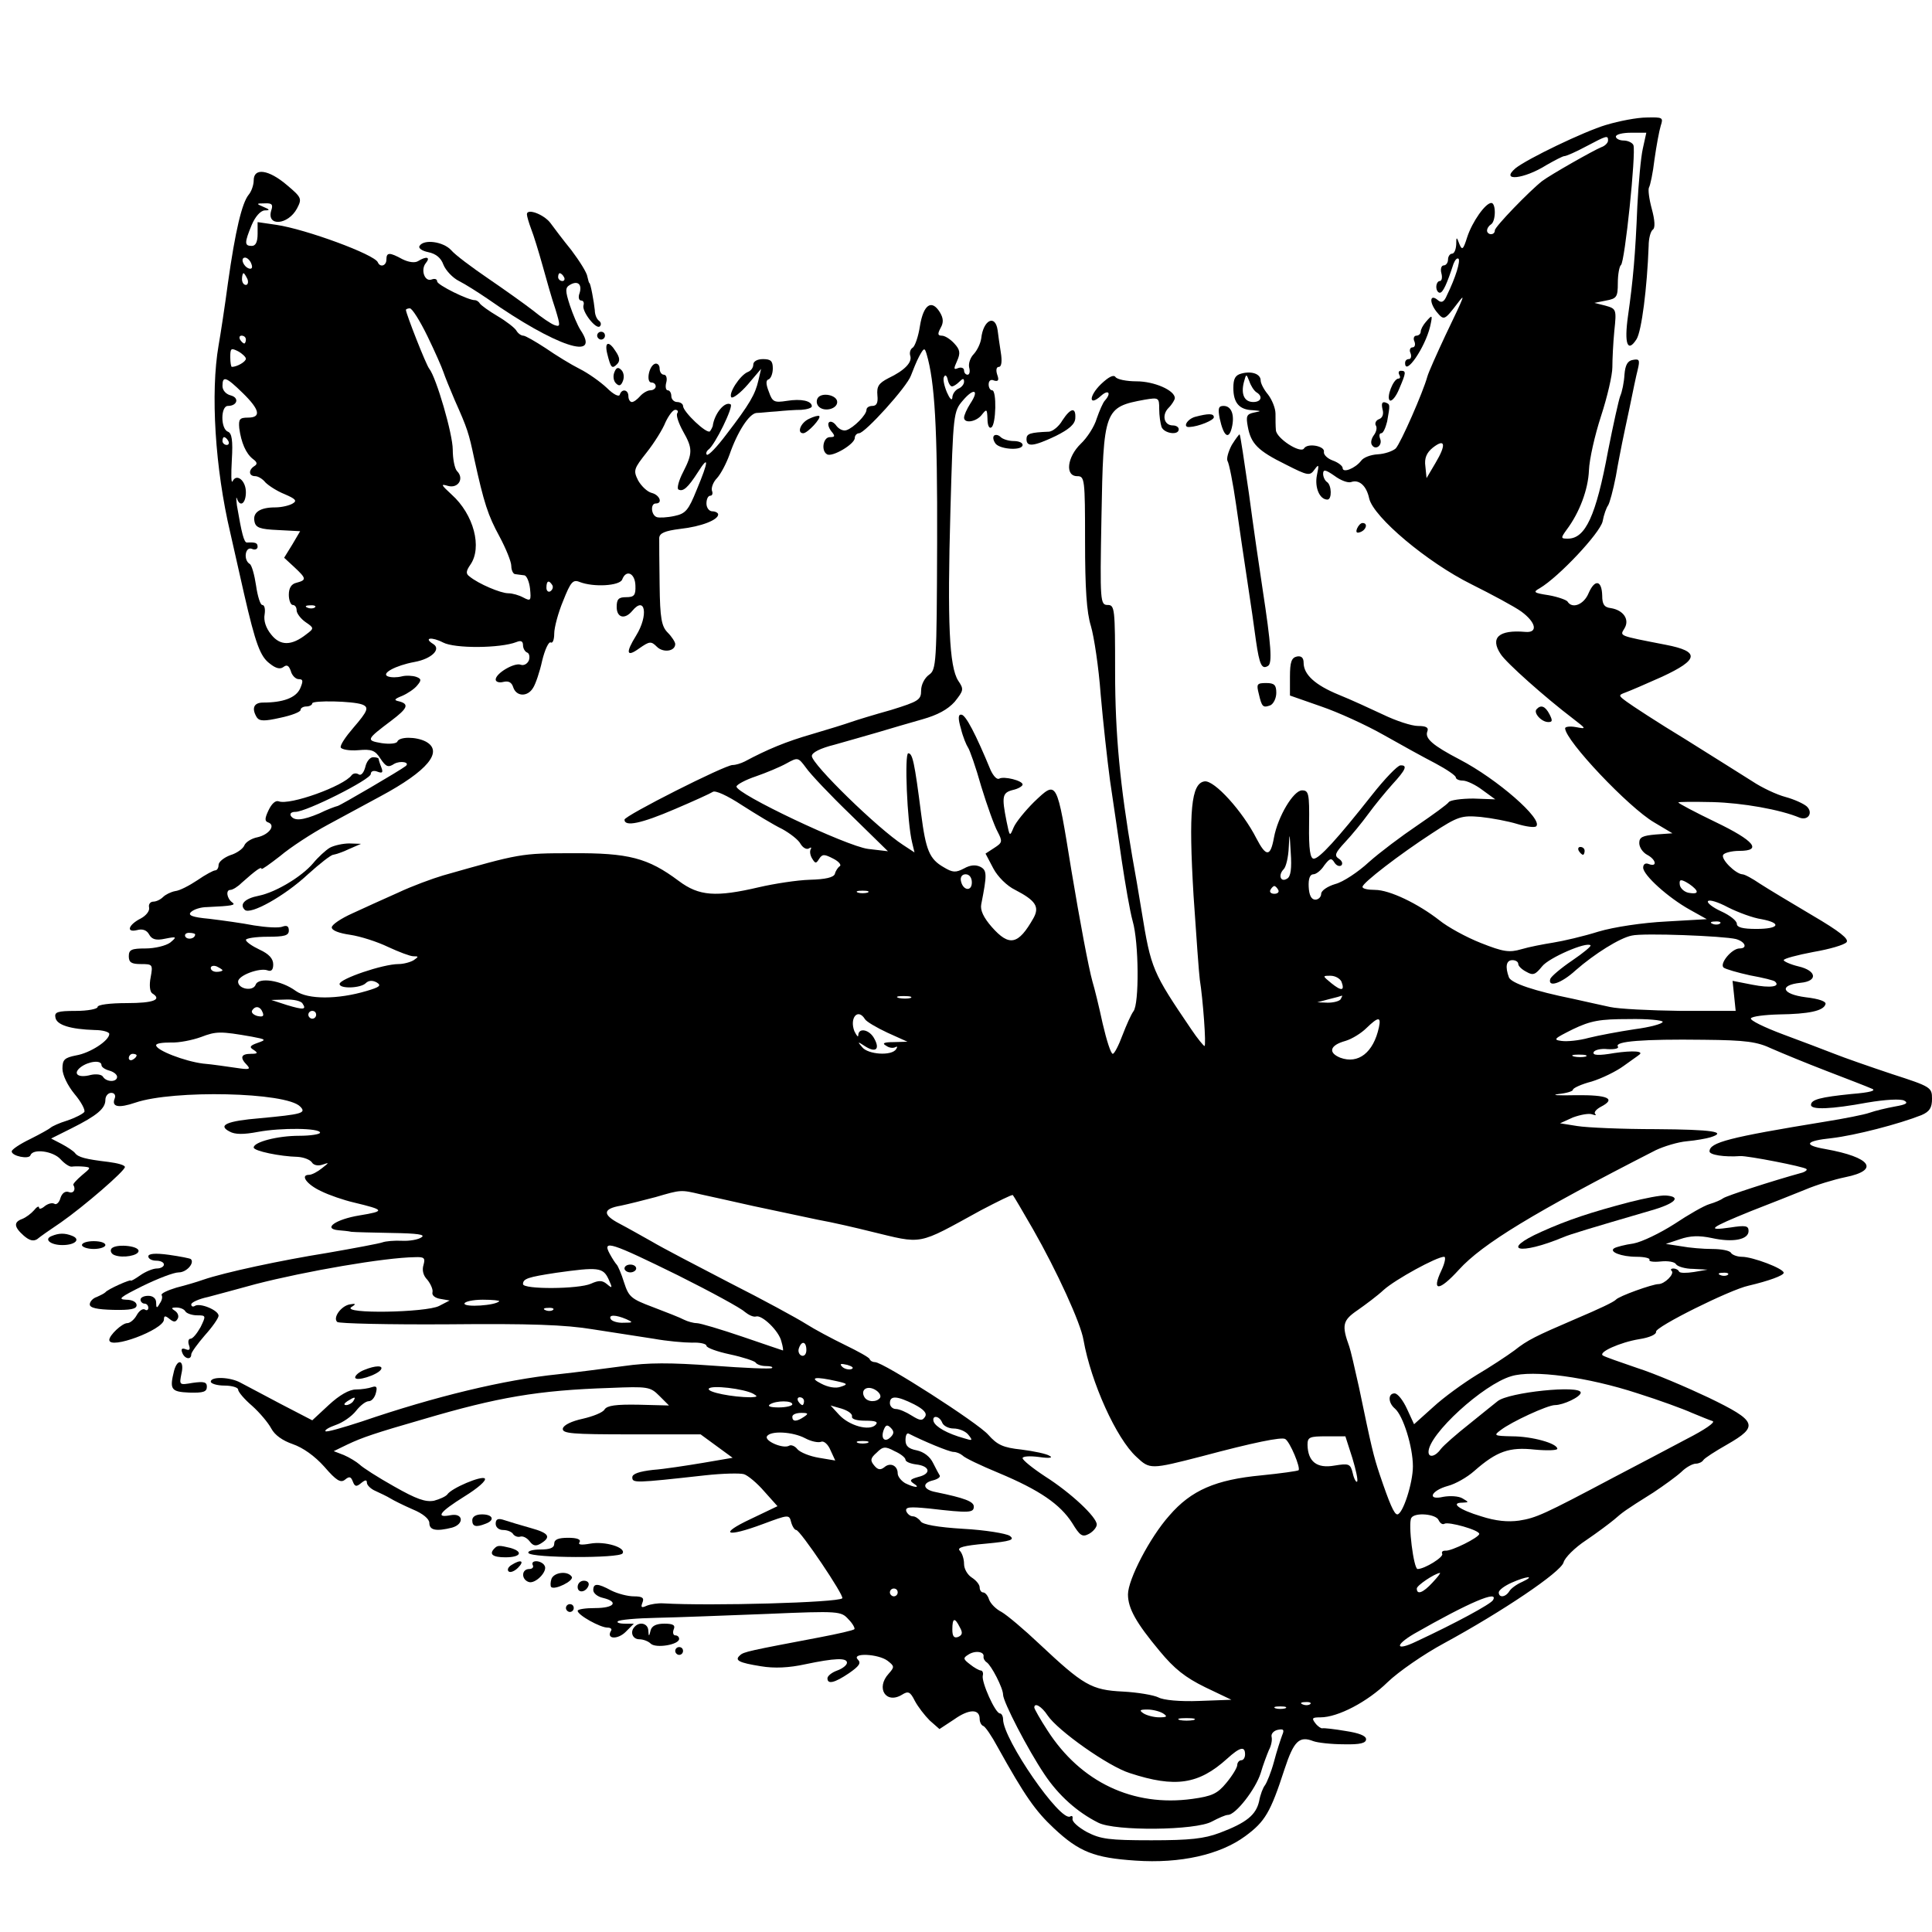 <?xml version="1.0" standalone="no"?>
<!DOCTYPE svg PUBLIC "-//W3C//DTD SVG 20010904//EN"
 "http://www.w3.org/TR/2001/REC-SVG-20010904/DTD/svg10.dtd">
<svg version="1.0" xmlns="http://www.w3.org/2000/svg"
 width="495pt" height="495pt" viewBox="0 0 495 495"
 preserveAspectRatio="xMidYMid meet">
<g transform="translate(0,495) scale(0.1,-0.1)"
fill="#000000" stroke="none">
<path d="M4115 4630 c-57 -17 -202 -87 -232 -111 -41 -35 22 -28 79 8 21 12
42 23 46 23 5 0 30 11 56 25 53 28 56 29 56 15 0 -6 -8 -14 -17 -17 -20 -8
-131 -71 -152 -87 -33 -26 -121 -117 -121 -126 0 -6 -4 -10 -10 -10 -5 0 -10
4 -10 9 0 6 5 13 10 16 13 8 13 55 1 55 -15 0 -49 -48 -62 -88 -10 -32 -13
-34 -20 -17 -7 19 -8 19 -8 -2 -1 -13 -5 -23 -11 -23 -5 0 -10 -7 -10 -15 0
-8 -5 -15 -11 -15 -6 0 -9 -9 -6 -20 3 -11 1 -20 -4 -20 -5 0 -9 -7 -9 -15 0
-8 4 -15 9 -15 8 0 18 22 35 74 4 10 9 16 13 13 5 -6 -7 -47 -30 -94 -7 -17
-14 -20 -23 -12 -20 17 -23 -4 -4 -29 20 -24 20 -24 56 23 19 25 17 19 -33
-85 -22 -47 -43 -94 -46 -105 -11 -40 -68 -170 -81 -184 -8 -7 -28 -14 -46
-15 -18 -1 -37 -8 -43 -17 -15 -19 -47 -32 -47 -18 0 5 -11 14 -25 19 -14 5
-24 15 -23 22 4 15 -42 24 -51 9 -9 -14 -71 26 -72 47 -1 10 -1 28 -1 42 0 14
-9 36 -19 49 -11 13 -19 29 -19 36 0 17 -23 25 -49 18 -16 -4 -21 -13 -21 -37
0 -38 15 -56 50 -57 22 -2 23 -2 3 -6 -19 -4 -21 -9 -16 -36 8 -44 26 -62 97
-97 57 -29 62 -30 74 -13 11 15 12 13 6 -15 -6 -31 7 -62 27 -62 12 0 11 37
-1 45 -5 3 -10 13 -10 21 0 12 6 11 29 -5 16 -12 35 -19 43 -16 20 7 39 -9 46
-42 11 -48 149 -164 262 -220 52 -26 110 -57 128 -70 38 -28 43 -55 10 -52
-68 6 -91 -15 -63 -57 14 -22 114 -111 185 -165 35 -27 35 -27 8 -22 -16 3
-28 1 -28 -3 1 -32 163 -203 228 -241 l47 -28 -42 -3 c-35 -3 -43 -7 -43 -22
0 -11 9 -24 20 -30 23 -12 27 -32 5 -24 -9 4 -15 0 -15 -9 0 -19 64 -77 120
-108 l43 -24 -104 -6 c-60 -3 -134 -14 -174 -26 -38 -12 -90 -24 -115 -28 -25
-4 -62 -11 -82 -17 -31 -9 -46 -7 -104 16 -38 15 -85 41 -106 58 -55 43 -128
78 -165 78 -18 0 -33 3 -32 8 0 10 95 83 178 137 67 44 76 46 124 42 29 -3 71
-11 94 -18 23 -7 45 -10 49 -6 18 18 -100 121 -196 171 -69 36 -90 54 -83 72
4 10 -3 14 -24 14 -16 0 -56 13 -89 29 -32 15 -84 39 -114 51 -61 25 -90 52
-90 82 0 13 -6 18 -17 16 -14 -3 -18 -14 -18 -52 l0 -48 80 -28 c44 -15 116
-48 160 -73 44 -25 104 -58 133 -73 28 -15 52 -31 52 -36 0 -4 8 -8 18 -8 10
0 33 -11 50 -24 l33 -24 -56 2 c-31 0 -59 -4 -63 -9 -4 -6 -40 -32 -81 -60
-40 -27 -96 -69 -124 -94 -27 -25 -66 -51 -86 -56 -20 -6 -36 -17 -36 -25 0
-8 -7 -15 -15 -15 -10 0 -16 11 -17 33 -1 20 3 32 12 32 7 0 20 10 28 23 14
18 18 20 26 7 5 -8 13 -11 18 -7 4 5 1 12 -7 17 -12 8 -9 15 16 42 17 18 44
51 60 73 16 22 44 56 61 75 35 38 40 50 21 49 -7 0 -40 -34 -73 -76 -90 -114
-135 -163 -149 -163 -9 0 -13 23 -12 88 1 79 -1 87 -18 87 -22 0 -62 -67 -72
-121 -9 -50 -20 -50 -45 -2 -35 69 -108 150 -133 146 -34 -5 -41 -75 -28 -293
7 -104 14 -201 16 -215 8 -49 17 -170 12 -170 -2 0 -18 19 -34 43 -99 146
-103 154 -127 302 -7 44 -18 107 -24 140 -31 181 -44 313 -44 473 0 163 -1
172 -19 172 -19 0 -20 8 -16 223 5 278 7 284 111 303 36 6 37 5 37 -24 0 -17
3 -37 6 -46 7 -17 44 -22 44 -6 0 6 -7 10 -15 10 -23 0 -29 27 -11 45 9 9 16
21 16 25 0 20 -53 43 -98 43 -26 0 -50 5 -54 11 -5 7 -18 0 -37 -18 -32 -31
-32 -59 0 -30 19 17 27 7 10 -12 -5 -5 -14 -26 -21 -46 -6 -21 -25 -50 -41
-65 -35 -34 -41 -83 -9 -83 19 0 20 -7 20 -167 0 -120 4 -182 15 -217 8 -27
20 -106 25 -175 6 -69 17 -169 24 -221 8 -52 21 -144 30 -205 9 -60 21 -130
28 -155 16 -55 17 -212 2 -231 -6 -8 -18 -35 -28 -61 -10 -27 -21 -48 -25 -48
-5 0 -16 35 -26 78 -9 42 -21 91 -26 107 -10 36 -32 153 -54 285 -38 234 -36
232 -96 175 -22 -22 -46 -51 -52 -65 -10 -24 -10 -24 -18 15 -13 65 -11 74 16
81 14 3 25 10 25 14 0 10 -48 22 -60 15 -6 -3 -15 7 -22 22 -38 92 -64 142
-75 142 -8 1 -9 -9 -1 -36 5 -21 14 -42 18 -48 4 -5 20 -50 34 -100 15 -49 34
-102 42 -116 13 -25 12 -28 -8 -41 l-23 -15 20 -38 c11 -21 35 -45 56 -55 52
-27 63 -43 47 -72 -39 -69 -62 -74 -107 -23 -21 24 -30 43 -27 58 15 76 15 87
-2 96 -12 6 -26 5 -42 -4 -21 -11 -29 -11 -52 3 -37 21 -46 44 -58 137 -17
133 -22 155 -33 155 -10 0 -3 -177 10 -229 l6 -25 -29 19 c-65 42 -234 207
-234 228 0 9 22 20 58 29 31 9 82 23 112 32 30 9 81 24 113 33 39 11 65 25 83
45 23 29 24 32 9 54 -23 36 -28 149 -20 434 7 252 8 256 32 284 28 33 43 28
19 -8 -9 -14 -16 -30 -16 -36 0 -16 32 -11 46 8 12 15 13 14 14 -11 0 -16 4
-26 10 -22 12 7 14 95 2 95 -5 0 -9 7 -9 15 0 10 6 14 14 10 11 -3 13 1 8 15
-4 12 -2 20 4 20 7 0 9 14 5 38 -3 20 -7 46 -8 56 -6 42 -37 26 -42 -21 -2
-13 -10 -30 -19 -40 -9 -9 -14 -24 -12 -34 3 -11 1 -19 -4 -19 -5 0 -9 5 -9
11 0 6 -7 9 -15 6 -12 -5 -12 -2 -3 18 9 20 8 29 -7 45 -10 11 -24 20 -32 20
-11 0 -11 5 -3 20 8 14 7 25 -2 40 -21 34 -42 20 -51 -35 -4 -27 -13 -53 -19
-56 -6 -4 -8 -13 -6 -20 6 -17 -14 -38 -56 -58 -25 -13 -30 -21 -28 -44 2 -19
-2 -27 -13 -27 -8 0 -15 -4 -15 -10 0 -13 -33 -46 -51 -52 -8 -3 -19 2 -26 11
-6 9 -15 13 -19 9 -4 -4 -1 -14 6 -23 10 -12 10 -15 -4 -15 -17 0 -23 -35 -7
-44 13 -8 71 26 71 42 0 6 5 12 11 12 15 0 123 119 133 148 5 13 14 36 21 49
12 22 14 23 19 6 21 -71 28 -188 27 -483 -1 -311 -2 -326 -21 -339 -11 -8 -20
-25 -20 -40 0 -24 -6 -28 -77 -50 -43 -12 -89 -26 -103 -31 -14 -5 -59 -19
-100 -31 -66 -19 -114 -39 -172 -70 -10 -5 -23 -9 -31 -9 -20 0 -277 -130
-277 -140 0 -19 43 -10 129 27 47 20 91 40 97 44 6 5 37 -9 75 -34 36 -23 82
-51 103 -61 20 -11 42 -28 47 -38 6 -10 15 -15 21 -12 6 4 8 3 5 -2 -3 -6 -1
-16 4 -24 8 -13 10 -13 18 0 8 12 13 12 36 0 14 -7 21 -16 17 -19 -5 -3 -11
-12 -13 -20 -3 -9 -24 -14 -64 -15 -33 -1 -91 -10 -130 -19 -111 -26 -154 -23
-206 16 -79 59 -128 72 -274 71 -131 0 -133 -1 -330 -57 -27 -8 -79 -27 -115
-44 -36 -16 -89 -40 -117 -53 -29 -13 -53 -29 -53 -36 0 -8 19 -15 47 -19 27
-4 70 -18 97 -31 28 -13 57 -24 65 -24 14 0 14 -1 1 -10 -8 -5 -26 -10 -39
-10 -40 0 -151 -38 -151 -51 0 -13 54 -11 67 2 7 7 17 8 28 2 13 -8 8 -12 -26
-22 -74 -22 -150 -22 -181 0 -38 28 -96 36 -103 16 -7 -18 -45 -11 -45 8 0 16
55 36 75 29 10 -4 15 1 15 15 0 15 -11 27 -35 38 -19 9 -35 20 -35 25 0 4 25
8 55 8 44 0 55 3 55 16 0 11 -5 14 -16 10 -9 -4 -42 -2 -73 3 -31 6 -82 13
-115 17 -44 4 -55 9 -47 17 7 7 25 13 42 13 65 3 74 5 64 12 -14 10 -17 32 -5
32 6 0 19 8 29 18 36 32 51 43 51 36 0 -3 21 12 48 33 26 22 81 58 122 80 41
22 102 55 135 73 121 65 162 115 116 140 -25 13 -68 13 -73 0 -2 -5 -19 -7
-40 -4 -41 7 -40 9 25 58 41 31 46 42 20 49 -15 3 -13 6 7 14 14 6 32 18 39
27 11 13 11 17 -3 22 -9 3 -26 4 -37 1 -12 -3 -27 -3 -35 0 -19 7 19 28 68 37
44 8 69 33 48 46 -26 16 -4 19 25 4 30 -16 147 -15 188 1 12 5 17 2 17 -8 0
-8 5 -17 11 -19 5 -2 7 -11 4 -20 -4 -9 -13 -14 -21 -11 -16 6 -64 -22 -64
-38 0 -6 9 -9 20 -6 13 3 21 -1 25 -14 8 -24 37 -25 51 -1 6 9 17 41 23 69 7
29 17 50 22 47 5 -3 9 7 9 23 0 15 10 53 23 84 19 48 25 55 42 48 36 -14 102
-10 109 6 10 27 33 17 34 -15 1 -25 -3 -30 -24 -30 -19 0 -24 -5 -24 -25 0
-28 21 -33 40 -10 33 40 42 -11 10 -63 -28 -45 -25 -57 8 -33 26 18 30 19 45
4 16 -16 47 -12 47 7 0 5 -9 19 -19 29 -16 16 -20 36 -21 123 -1 57 -1 110 -1
120 1 12 14 18 54 23 54 6 97 23 97 37 0 4 -7 8 -15 8 -8 0 -15 9 -15 20 0 11
4 20 10 20 5 0 7 6 4 13 -2 7 3 22 13 32 10 11 24 38 32 60 20 58 50 105 69
107 9 0 33 3 52 4 19 2 47 4 63 4 15 1 27 5 27 9 0 14 -27 20 -64 14 -32 -5
-37 -3 -46 23 -8 20 -8 30 -1 32 6 2 11 15 11 28 0 19 -5 24 -25 24 -15 0 -25
-6 -25 -14 0 -8 -6 -16 -14 -19 -20 -8 -51 -56 -42 -65 4 -3 23 11 42 33 l34
40 -7 -30 c-8 -35 -22 -60 -82 -138 -24 -32 -46 -55 -50 -52 -3 3 -1 9 4 13
17 12 65 111 57 116 -15 9 -42 -24 -46 -56 -1 -3 -4 -9 -7 -13 -8 -8 -69 50
-69 65 0 5 -7 10 -15 10 -8 0 -15 7 -15 15 0 8 -4 15 -9 15 -5 0 -7 9 -4 20 3
11 0 20 -6 20 -6 0 -11 7 -11 16 0 9 -6 14 -12 12 -16 -6 -23 -48 -9 -48 6 0
11 -4 11 -10 0 -5 -6 -10 -14 -10 -7 0 -19 -7 -26 -15 -7 -8 -16 -15 -21 -15
-5 0 -9 7 -9 15 0 17 -17 20 -22 4 -2 -7 -17 1 -33 17 -17 16 -48 38 -70 49
-22 11 -61 35 -87 53 -26 17 -52 32 -57 32 -6 0 -14 6 -18 13 -4 7 -26 24 -48
37 -22 13 -43 28 -46 33 -3 5 -9 8 -12 8 -16 -1 -97 39 -97 48 0 6 -6 8 -14 5
-18 -7 -29 25 -15 42 13 16 1 18 -20 5 -8 -5 -24 -3 -40 5 -33 18 -41 18 -41
-1 0 -16 -16 -21 -22 -7 -8 20 -185 85 -260 96 l-48 7 0 -30 c0 -21 -5 -31
-15 -31 -19 0 -19 8 0 54 9 21 22 36 33 37 14 0 14 2 -3 9 -19 8 -19 9 3 9 19
1 22 -3 17 -18 -13 -42 43 -38 66 5 13 25 12 28 -26 60 -47 40 -85 45 -85 12
0 -12 -6 -29 -13 -37 -17 -21 -34 -91 -53 -226 -8 -60 -19 -132 -24 -160 -21
-121 -9 -315 30 -480 11 -49 27 -119 35 -155 30 -131 42 -162 66 -180 16 -13
27 -15 35 -9 9 7 14 4 19 -10 3 -12 13 -21 20 -21 12 0 12 -5 4 -24 -11 -24
-44 -36 -95 -36 -24 0 -30 -15 -16 -38 7 -10 20 -10 60 -1 29 6 52 15 52 20 0
5 7 9 15 9 8 0 15 4 15 8 0 8 104 6 128 -3 18 -7 15 -16 -23 -60 -19 -22 -34
-44 -32 -50 2 -5 22 -9 45 -7 34 3 43 0 57 -22 14 -21 20 -23 35 -13 16 9 42
4 29 -6 -14 -11 -166 -100 -174 -102 -5 -1 -27 -9 -47 -19 -43 -18 -64 -20
-73 -6 -3 6 2 10 12 10 28 0 193 83 193 97 0 7 7 10 17 6 13 -5 15 -2 10 11
-4 10 -7 20 -7 22 0 2 -6 4 -14 4 -8 0 -17 -11 -20 -25 -4 -15 -11 -23 -17
-19 -6 4 -14 3 -18 -2 -20 -28 -159 -78 -187 -67 -8 3 -18 -6 -26 -23 -10 -21
-10 -28 -1 -31 20 -7 3 -31 -27 -38 -16 -3 -31 -13 -34 -21 -3 -8 -19 -20 -36
-25 -16 -6 -30 -17 -30 -25 0 -8 -4 -14 -9 -14 -4 0 -25 -11 -45 -25 -21 -14
-46 -27 -57 -28 -11 -2 -25 -9 -31 -15 -7 -7 -18 -12 -25 -12 -8 0 -13 -7 -11
-15 2 -9 -8 -21 -21 -28 -32 -16 -39 -37 -10 -30 14 4 25 0 31 -11 7 -13 18
-16 41 -11 30 6 31 5 13 -10 -11 -8 -39 -15 -63 -15 -36 0 -43 -3 -43 -20 0
-16 7 -20 31 -20 30 0 31 -1 25 -34 -4 -20 -2 -37 4 -41 26 -16 4 -25 -65 -25
-43 0 -75 -4 -75 -10 0 -5 -25 -10 -56 -10 -47 0 -55 -3 -52 -17 3 -19 38 -30
101 -32 20 0 37 -5 37 -10 0 -17 -49 -49 -85 -55 -30 -6 -35 -11 -35 -34 0
-16 13 -43 31 -65 17 -20 28 -41 25 -46 -4 -5 -23 -15 -44 -22 -20 -6 -39 -15
-42 -18 -3 -3 -26 -16 -52 -29 -27 -13 -48 -27 -48 -32 0 -12 44 -21 48 -10 6
18 58 11 77 -10 10 -11 23 -20 29 -19 6 1 20 1 31 0 19 -2 18 -3 -5 -22 -14
-12 -24 -23 -22 -25 7 -12 0 -23 -12 -18 -9 3 -17 -3 -21 -15 -3 -12 -11 -19
-16 -15 -6 3 -16 0 -24 -6 -8 -7 -15 -9 -15 -4 0 5 -6 2 -13 -7 -7 -8 -20 -18
-30 -22 -22 -8 -22 -20 4 -43 14 -12 24 -15 34 -9 7 6 34 25 61 43 60 42 164
132 164 142 0 5 -19 10 -42 13 -59 7 -78 12 -86 23 -4 5 -19 15 -34 23 l-27
14 52 26 c66 33 87 51 87 73 0 10 7 18 15 18 8 0 12 -6 9 -14 -9 -22 9 -26 53
-11 97 33 386 27 422 -10 17 -17 4 -20 -103 -30 -85 -7 -109 -18 -78 -34 14
-8 36 -8 73 -1 59 11 159 10 159 -2 0 -4 -24 -8 -54 -8 -55 0 -116 -16 -116
-30 0 -9 68 -23 113 -24 15 -1 31 -7 36 -14 4 -7 15 -10 27 -6 18 6 18 6 -1
-9 -11 -9 -26 -17 -33 -17 -24 0 -6 -25 31 -42 20 -10 58 -23 84 -29 79 -19
81 -22 14 -33 -61 -10 -95 -34 -54 -38 10 -1 25 -2 33 -4 8 -1 56 -2 105 -3
64 -1 86 -4 75 -11 -8 -6 -31 -10 -50 -9 -19 1 -42 -1 -50 -4 -8 -3 -72 -15
-141 -27 -119 -19 -264 -50 -319 -69 -14 -5 -44 -14 -68 -20 -23 -7 -40 -15
-38 -19 3 -5 1 -14 -5 -22 -7 -13 -9 -12 -9 3 0 10 -8 17 -20 17 -11 0 -20 -4
-20 -10 0 -5 5 -10 10 -10 6 0 10 -5 10 -11 0 -5 -4 -8 -9 -4 -6 3 -15 -4 -21
-15 -6 -11 -17 -20 -24 -20 -13 0 -46 -31 -46 -43 0 -26 139 26 140 52 0 10 3
11 14 2 11 -9 16 -9 21 0 4 6 1 15 -6 20 -11 7 -11 9 3 9 9 0 20 -4 23 -10 3
-5 17 -10 30 -10 23 0 23 -1 9 -30 -9 -16 -20 -30 -26 -30 -5 0 -7 -7 -4 -16
4 -11 2 -15 -8 -11 -10 4 -13 1 -9 -9 6 -16 23 -19 23 -4 0 5 16 27 35 49 19
21 35 44 35 50 0 14 -48 34 -61 25 -5 -3 -9 -1 -9 4 0 5 19 14 43 19 23 6 78
21 122 33 128 33 330 68 408 69 24 1 27 -2 22 -20 -4 -13 -1 -27 10 -38 8 -10
15 -25 13 -32 -2 -8 7 -15 21 -17 l23 -4 -27 -14 c-33 -17 -250 -21 -225 -3
13 8 12 10 -4 7 -22 -4 -44 -34 -32 -45 4 -4 132 -7 284 -6 210 2 300 -1 372
-13 52 -8 122 -19 155 -24 33 -6 77 -10 98 -10 20 1 37 -3 37 -8 0 -5 27 -15
60 -22 33 -7 63 -17 66 -21 3 -5 15 -9 26 -9 12 0 19 -2 16 -5 -3 -3 -71 0
-151 6 -111 8 -166 8 -229 -1 -46 -6 -121 -16 -168 -21 -138 -14 -316 -57
-503 -121 -49 -16 -91 -28 -93 -25 -3 3 9 10 26 16 18 6 41 22 52 36 11 14 25
25 33 25 7 0 15 9 18 21 4 15 2 19 -10 15 -8 -3 -27 -6 -41 -6 -17 0 -42 -14
-70 -40 l-42 -39 -81 42 c-44 23 -90 48 -102 54 -26 15 -77 17 -77 3 0 -5 16
-10 35 -10 19 0 35 -5 35 -10 0 -6 16 -25 36 -42 19 -17 41 -43 49 -58 9 -17
29 -31 55 -40 26 -9 56 -30 81 -58 31 -36 42 -42 53 -33 11 9 15 8 20 -5 5
-13 9 -14 21 -4 11 9 15 9 15 1 0 -6 10 -16 22 -21 13 -6 30 -14 38 -19 8 -5
34 -18 57 -28 27 -11 43 -25 43 -35 0 -19 18 -22 58 -12 32 9 29 38 -3 32 -41
-8 -29 8 35 48 34 21 57 41 52 46 -8 8 -86 -25 -96 -41 -4 -5 -19 -12 -34 -16
-22 -4 -45 4 -103 37 -41 23 -80 48 -88 56 -8 7 -26 18 -40 24 l-26 10 35 17
c38 18 70 29 195 65 190 56 293 74 478 80 97 4 103 3 126 -20 l25 -25 -78 2
c-58 1 -80 -2 -87 -12 -4 -8 -30 -18 -56 -24 -28 -6 -49 -16 -51 -25 -2 -13
23 -15 175 -15 l178 0 41 -30 41 -30 -76 -13 c-42 -7 -100 -16 -128 -18 -35
-4 -53 -10 -53 -19 0 -15 6 -15 186 5 45 5 90 6 100 3 10 -3 34 -23 52 -44
l34 -38 -69 -33 c-83 -39 -63 -48 31 -13 67 25 68 25 73 5 3 -11 9 -20 13 -20
10 0 124 -169 118 -175 -11 -11 -337 -20 -458 -13 -14 1 -33 -2 -43 -6 -13 -6
-16 -5 -11 8 5 12 0 16 -22 16 -16 0 -42 7 -58 15 -35 19 -46 19 -46 1 0 -8
11 -17 25 -20 41 -10 29 -26 -20 -26 -25 0 -45 -3 -45 -7 0 -11 58 -43 76 -43
9 0 13 -4 9 -9 -12 -21 18 -22 38 -2 l21 21 -23 0 c-14 0 -22 3 -18 6 3 4 48
8 99 9 51 1 179 6 283 10 186 8 190 7 209 -14 11 -11 17 -23 15 -25 -2 -3 -42
-12 -89 -21 -179 -34 -195 -37 -204 -46 -15 -13 -3 -19 53 -28 35 -6 73 -4
114 5 76 16 107 17 107 4 0 -6 -11 -15 -25 -20 -14 -5 -25 -14 -25 -20 0 -16
18 -12 55 13 26 18 32 26 23 35 -18 18 52 15 76 -3 18 -14 18 -16 3 -33 -34
-37 -7 -79 34 -54 16 10 21 8 33 -16 8 -15 25 -37 38 -50 l25 -22 38 25 c38
27 65 27 65 1 0 -8 4 -16 9 -18 5 -1 22 -26 37 -54 70 -126 97 -164 144 -208
65 -61 104 -76 209 -83 115 -8 217 15 282 63 50 37 64 60 100 171 24 73 38 86
74 72 11 -4 46 -8 78 -8 42 -1 57 3 57 13 0 9 -19 16 -52 21 -29 5 -56 8 -60
7 -3 -1 -12 5 -18 13 -10 13 -8 15 13 15 45 0 121 40 172 90 28 27 93 72 145
100 149 81 299 182 306 207 3 12 29 38 58 57 28 19 60 43 72 53 22 19 25 22
100 69 27 18 59 41 72 53 12 12 29 21 37 21 7 0 16 4 19 9 3 5 31 23 61 40 82
47 77 60 -47 120 -57 27 -139 62 -183 76 -44 15 -84 29 -88 32 -14 8 44 34 93
42 26 4 44 12 43 19 -3 12 190 108 237 118 51 12 90 26 90 33 0 11 -80 41
-107 41 -12 0 -25 5 -28 10 -3 6 -25 10 -48 10 -23 0 -59 3 -80 7 l-39 6 36
12 c26 9 49 10 82 3 54 -12 94 -4 94 18 0 14 -8 15 -47 9 -63 -9 -53 -1 53 42
49 19 112 44 139 55 28 12 74 26 103 32 89 18 66 51 -51 72 -58 10 -52 21 16
28 60 7 172 36 230 59 21 9 27 19 27 42 0 29 -3 31 -102 63 -57 19 -123 42
-148 52 -25 10 -84 32 -132 50 -48 18 -85 36 -82 41 3 5 35 9 72 10 76 1 114
9 119 26 3 7 -16 14 -51 18 -61 8 -69 31 -13 37 45 4 42 31 -5 42 -21 5 -38
13 -38 16 0 4 34 13 76 21 41 7 79 18 85 25 7 8 -18 28 -88 69 -54 32 -114 68
-134 81 -19 13 -39 24 -45 24 -17 1 -56 39 -49 50 3 5 22 10 41 10 60 0 39 26
-61 74 -52 25 -95 48 -95 50 0 2 39 2 88 1 76 -2 173 -19 223 -40 22 -8 35 13
18 29 -8 7 -32 18 -54 24 -23 6 -61 24 -85 40 -25 16 -102 64 -172 108 -71 43
-138 87 -150 96 -22 16 -22 17 -3 24 11 4 53 22 93 40 95 44 98 65 10 82 -123
24 -118 22 -106 42 14 23 -3 47 -35 52 -17 2 -22 10 -22 32 -1 40 -19 43 -35
6 -12 -29 -42 -41 -54 -21 -3 4 -25 12 -48 16 -39 6 -41 8 -23 18 49 29 154
141 161 171 3 17 10 36 14 41 4 6 13 39 20 75 6 36 14 74 16 85 2 11 11 52 19
90 8 39 17 83 21 98 6 25 4 28 -12 25 -14 -2 -20 -13 -22 -38 -1 -19 -6 -44
-11 -55 -4 -11 -18 -74 -31 -140 -31 -167 -58 -225 -103 -225 -18 0 -19 1 -3
23 33 44 55 103 57 152 1 28 15 90 31 139 16 49 29 105 29 125 0 20 2 62 5 93
6 56 5 57 -23 65 l-28 7 30 6 c27 5 30 9 30 45 0 22 4 43 8 46 10 7 39 288 32
307 -2 6 -14 12 -25 12 -11 0 -20 5 -20 10 0 6 18 10 39 10 l39 0 -9 -41 c-5
-22 -11 -88 -14 -147 -5 -124 -11 -191 -24 -282 -10 -71 -1 -95 22 -59 13 21
27 131 31 239 0 19 5 38 11 42 6 4 5 24 -3 53 -7 26 -10 50 -7 55 3 5 10 37
14 72 5 35 12 73 16 86 7 21 5 22 -36 21 -24 0 -71 -9 -104 -19z m-3471 -356
c4 -10 1 -14 -6 -12 -15 5 -23 28 -10 28 5 0 13 -7 16 -16z m-10 -39 c3 -8 1
-15 -4 -15 -6 0 -10 7 -10 15 0 8 2 15 4 15 2 0 6 -7 10 -15z m461 -146 c19
-39 37 -80 41 -92 4 -12 17 -44 29 -72 33 -74 36 -84 50 -150 25 -114 35 -145
65 -200 16 -30 30 -64 30 -75 0 -11 5 -21 10 -21 6 -1 16 -2 23 -3 6 0 13 -16
15 -34 3 -31 2 -33 -17 -23 -11 6 -28 11 -39 11 -19 0 -76 24 -99 43 -10 7 -9
14 2 30 31 44 9 129 -48 180 -27 25 -29 28 -9 22 26 -7 42 19 23 38 -6 6 -11
31 -11 55 0 40 -42 184 -60 207 -8 9 -60 142 -60 151 0 2 5 4 10 4 6 0 26 -32
45 -71z m-465 -9 c0 -5 -2 -10 -4 -10 -3 0 -8 5 -11 10 -3 6 -1 10 4 10 6 0
11 -4 11 -10z m0 -49 c0 -8 -23 -21 -36 -21 -2 0 -4 11 -4 25 0 23 2 24 20 15
11 -6 20 -15 20 -19z m1809 -71 c4 0 12 5 19 12 9 9 12 9 12 0 0 -7 -7 -15
-15 -18 -8 -4 -15 -14 -15 -23 -1 -9 -7 -2 -14 14 -7 17 -11 35 -7 40 3 6 7 2
9 -7 2 -10 7 -18 11 -18z m780 -15 c17 -10 13 -25 -8 -25 -23 0 -32 20 -24 51
6 22 6 22 14 2 4 -12 12 -24 18 -28z m-2597 -2 c44 -43 48 -63 13 -63 -21 0
-24 -4 -22 -27 5 -37 17 -65 35 -79 11 -8 12 -13 4 -18 -16 -10 -15 -26 2 -26
7 0 19 -7 26 -16 8 -8 29 -22 49 -30 28 -12 33 -17 21 -24 -8 -5 -28 -10 -45
-10 -39 0 -58 -13 -53 -36 3 -16 14 -20 60 -22 l57 -3 -20 -34 -21 -34 26 -24
c31 -29 32 -33 6 -40 -14 -3 -20 -14 -20 -31 0 -14 5 -26 10 -26 6 0 10 -6 10
-14 0 -7 10 -21 23 -30 22 -15 22 -16 2 -31 -38 -30 -67 -30 -90 -1 -14 17
-20 36 -17 52 2 13 0 24 -6 24 -5 0 -12 22 -16 50 -4 27 -11 52 -16 55 -17 10
-12 45 5 39 8 -4 15 -1 15 5 0 10 -5 12 -27 11 -8 -1 -14 25 -26 95 -2 17 -2
24 0 18 8 -24 23 -13 23 16 0 30 -24 49 -34 28 -4 -7 -4 18 -2 55 3 50 0 68
-10 72 -19 7 -19 66 0 66 24 0 30 21 7 27 -12 3 -21 13 -21 24 0 27 9 24 52
-18z m1113 -52 c-3 -6 4 -26 15 -46 25 -44 25 -56 0 -105 -11 -21 -16 -41 -12
-44 12 -7 25 5 50 44 29 46 28 29 -3 -45 -21 -52 -28 -61 -57 -67 -18 -4 -39
-5 -45 -3 -15 5 -17 35 -3 35 19 0 10 22 -10 27 -12 3 -27 18 -35 32 -13 26
-11 30 22 72 19 24 41 59 48 77 8 17 19 32 25 32 6 0 9 -4 5 -9z m-1150 -71
c3 -5 1 -10 -4 -10 -6 0 -11 5 -11 10 0 6 2 10 4 10 3 0 8 -4 11 -10z m3093
-56 l-23 -39 -3 30 c-3 21 3 35 19 48 32 25 35 8 7 -39z m-2263 -313 c3 -5 1
-12 -5 -16 -5 -3 -10 1 -10 9 0 18 6 21 15 7z m-608 -57 c-3 -3 -12 -4 -19 -1
-8 3 -5 6 6 6 11 1 17 -2 13 -5z m1373 -532 l95 -93 -51 6 c-55 7 -340 142
-337 160 1 5 23 17 50 26 26 9 62 24 78 33 29 16 30 16 50 -11 11 -16 62 -70
115 -121z m1118 -163 c-17 -11 -24 9 -9 24 6 6 12 31 13 57 2 39 2 38 5 -14 3
-41 0 -62 -9 -67z m-808 -10 c0 -24 -23 -21 -28 4 -2 10 3 17 12 17 10 0 16
-9 16 -21z m1856 -20 c4 -7 -2 -9 -16 -7 -13 1 -24 11 -26 20 -2 14 1 16 16 8
11 -6 22 -15 26 -21z m-1071 1 c3 -5 -1 -10 -10 -10 -9 0 -13 5 -10 10 3 6 8
10 10 10 2 0 7 -4 10 -10z m-1052 -7 c-7 -2 -19 -2 -25 0 -7 3 -2 5 12 5 14 0
19 -2 13 -5z m2290 -68 c53 -10 46 -25 -13 -25 -35 0 -50 4 -50 13 0 8 -18 22
-40 32 -22 10 -37 22 -34 26 3 5 26 -2 52 -16 26 -13 64 -27 85 -30z m-106
-11 c-3 -3 -12 -4 -19 -1 -8 3 -5 6 6 6 11 1 17 -2 13 -5z m-3907 -28 c0 -11
-19 -15 -25 -6 -3 5 1 10 9 10 9 0 16 -2 16 -4z m3948 -12 c24 -7 30 -24 9
-24 -20 0 -52 -39 -41 -49 5 -4 36 -13 68 -20 33 -6 62 -13 64 -16 14 -13 -12
-17 -58 -8 l-51 10 4 -38 4 -39 -141 0 c-78 1 -159 5 -181 10 -22 5 -65 14
-95 21 -99 20 -158 40 -164 55 -10 27 -7 44 9 44 8 0 15 -4 15 -10 0 -5 9 -14
21 -20 17 -10 23 -7 40 14 17 22 114 64 124 54 3 -2 -19 -20 -47 -39 -28 -19
-53 -40 -56 -47 -7 -23 28 -12 65 22 48 42 113 83 144 89 29 7 235 -1 267 -9z
m-3878 -80 c0 -2 -7 -4 -15 -4 -8 0 -15 4 -15 10 0 5 7 7 15 4 8 -4 15 -8 15
-10z m2867 -29 c9 -24 0 -25 -26 -4 -23 19 -23 19 -2 19 12 0 24 -7 28 -15z
m-1104 -42 c-7 -2 -21 -2 -30 0 -10 3 -4 5 12 5 17 0 24 -2 18 -5z m1102 -3
c-3 -5 -18 -9 -33 -9 l-27 1 30 8 c17 4 31 8 33 9 2 0 0 -3 -3 -9z m-2660 -11
c11 -16 3 -17 -40 -4 l-40 13 37 1 c20 1 40 -4 43 -10z m-102 -23 c4 -10 0
-12 -14 -9 -10 3 -16 9 -13 14 8 13 21 11 27 -5z m137 -6 c0 -5 -4 -10 -10
-10 -5 0 -10 5 -10 10 0 6 5 10 10 10 6 0 10 -4 10 -10z m1406 -11 c3 -6 30
-22 58 -35 l51 -23 -35 -1 c-25 0 -31 -3 -20 -9 8 -6 18 -7 24 -4 5 3 6 1 2
-5 -11 -18 -72 -14 -87 5 -13 15 -12 15 8 2 27 -17 38 -7 23 20 -12 23 -40 29
-41 9 0 -7 -4 -2 -10 10 -13 34 9 60 27 31z m1317 -21 c-14 -65 -53 -95 -99
-78 -32 13 -27 32 13 43 17 5 41 20 54 33 30 29 38 30 32 2z m727 14 c0 -5
-33 -14 -72 -19 -40 -6 -93 -16 -117 -22 -25 -7 -56 -10 -70 -8 -23 3 -19 6
29 30 46 22 69 26 143 26 48 1 87 -3 87 -7z m-3615 -38 c37 -7 38 -8 15 -16
-20 -7 -22 -11 -10 -18 12 -8 10 -10 -7 -10 -26 0 -29 -10 -10 -29 10 -11 5
-12 -28 -7 -22 3 -60 9 -85 11 -47 6 -120 34 -120 47 0 5 17 7 38 7 20 -1 55
6 77 14 39 15 50 15 130 1z m3895 -31 c25 -11 88 -37 140 -57 52 -20 104 -40
115 -45 14 -5 -2 -10 -52 -14 -78 -8 -103 -14 -103 -28 0 -13 52 -11 144 6 47
8 86 10 95 5 11 -6 5 -10 -24 -15 -22 -4 -51 -11 -65 -16 -14 -5 -65 -15 -115
-23 -245 -40 -295 -53 -295 -76 0 -9 38 -15 79 -12 19 1 163 -27 169 -33 3 -2
-1 -6 -9 -9 -80 -22 -196 -60 -204 -66 -5 -4 -21 -11 -35 -15 -14 -4 -54 -27
-90 -51 -36 -23 -83 -46 -105 -50 -22 -3 -44 -9 -49 -12 -15 -9 18 -22 57 -22
21 0 36 -4 33 -8 -2 -4 10 -6 29 -4 18 2 36 -1 39 -7 4 -6 24 -12 44 -12 l37
-2 -35 -6 c-19 -3 -36 -3 -38 1 -2 5 -9 8 -15 8 -5 0 -8 -3 -4 -6 8 -8 -18
-34 -34 -34 -15 0 -102 -31 -109 -40 -6 -6 -39 -22 -105 -50 -100 -43 -121
-53 -155 -80 -19 -14 -63 -43 -97 -63 -34 -21 -84 -57 -111 -82 l-49 -44 -18
39 c-10 22 -24 40 -32 40 -17 0 -17 -24 1 -39 21 -18 46 -98 46 -148 0 -43
-26 -123 -40 -123 -8 0 -20 28 -45 102 -16 48 -21 69 -53 223 -11 50 -22 97
-25 105 -20 55 -17 67 21 93 20 14 51 37 67 52 30 27 136 85 155 85 5 0 2 -16
-7 -35 -26 -55 -6 -54 45 2 60 66 191 146 504 306 21 10 57 21 80 23 23 2 50
7 60 10 45 14 6 20 -139 21 -87 0 -178 4 -202 8 l-44 7 33 15 c19 7 41 11 49
8 9 -3 12 -3 8 1 -4 4 3 12 14 18 41 21 19 31 -64 30 -45 -1 -65 0 -44 3 20 2
37 7 37 11 0 4 21 14 48 21 26 8 63 26 82 40 19 14 37 26 39 28 15 10 -15 12
-63 5 -40 -7 -56 -6 -53 2 2 6 19 10 36 8 19 -1 30 2 26 7 -8 13 64 19 220 17
109 -1 137 -5 175 -23z m-4190 -17 c0 -3 -4 -8 -10 -11 -5 -3 -10 -1 -10 4 0
6 5 11 10 11 6 0 10 -2 10 -4z m3713 -3 c-7 -2 -21 -2 -30 0 -10 3 -4 5 12 5
17 0 24 -2 18 -5z m-3803 -22 c0 -5 9 -11 20 -14 11 -3 20 -10 20 -16 0 -14
-27 -14 -36 0 -3 6 -17 8 -31 5 -33 -9 -48 3 -26 20 20 15 53 19 53 5z m1535
-331 c22 -5 83 -18 135 -30 52 -11 127 -27 165 -35 39 -7 99 -21 135 -30 137
-33 117 -37 283 54 44 23 80 41 82 39 2 -2 25 -41 52 -88 60 -105 122 -240
129 -283 19 -108 84 -253 136 -300 34 -32 36 -32 168 2 131 35 204 50 213 44
12 -7 40 -74 34 -80 -3 -2 -45 -8 -95 -13 -117 -11 -180 -38 -236 -103 -50
-56 -106 -164 -106 -202 0 -36 21 -73 81 -145 38 -46 66 -68 117 -93 l67 -32
-82 -3 c-50 -2 -92 2 -105 9 -12 6 -53 13 -91 15 -81 4 -101 16 -214 122 -39
37 -83 74 -97 82 -14 7 -28 21 -32 32 -3 10 -10 18 -15 18 -5 0 -9 6 -9 13 0
7 -9 18 -20 25 -11 7 -20 22 -20 35 0 13 -5 28 -11 34 -8 8 10 13 67 18 64 6
75 10 61 20 -9 6 -63 15 -119 18 -66 4 -104 11 -109 19 -5 7 -14 13 -20 13 -7
0 -14 6 -17 13 -3 11 8 12 59 7 103 -12 114 -11 114 5 0 13 -24 22 -97 37 -33
6 -37 23 -8 30 12 3 19 8 18 12 -2 3 -10 18 -17 32 -8 17 -24 29 -42 33 -21 4
-29 11 -29 26 0 12 3 19 8 17 37 -19 104 -47 115 -47 7 0 17 -4 23 -9 5 -6 47
-26 93 -45 105 -44 157 -80 188 -128 20 -33 26 -37 43 -28 11 6 20 17 20 24 0
19 -66 81 -132 123 -32 21 -58 42 -58 47 0 5 19 6 42 3 27 -4 37 -2 27 3 -7 5
-40 12 -72 16 -47 5 -62 12 -85 38 -26 30 -269 186 -290 186 -6 0 -12 3 -14 8
-1 4 -30 20 -63 36 -33 16 -78 40 -100 54 -22 14 -110 62 -195 105 -85 44
-175 91 -200 106 -25 14 -62 35 -83 46 -44 23 -43 38 4 46 19 4 59 14 89 22
65 19 64 19 115 7z m-59 -207 c86 -43 163 -85 172 -94 10 -8 22 -14 29 -12 15
5 59 -37 65 -64 4 -13 5 -23 4 -23 -1 0 -47 16 -103 35 -56 19 -109 35 -118
35 -8 0 -23 4 -33 9 -9 5 -45 19 -79 32 -56 21 -62 26 -74 63 -7 23 -16 43
-19 46 -3 3 -11 15 -18 28 -20 37 5 28 174 -55z m-177 -10 c11 -24 10 -25 -4
-13 -12 10 -21 10 -41 1 -31 -14 -174 -15 -174 -1 0 14 13 18 85 29 107 15
120 14 134 -16z m2868 11 c-3 -3 -12 -4 -19 -1 -8 3 -5 6 6 6 11 1 17 -2 13
-5z m-3148 -68 c-10 -11 -89 -16 -89 -6 0 5 21 10 47 10 25 0 44 -2 42 -4z
m138 -22 c-3 -3 -12 -4 -19 -1 -8 3 -5 6 6 6 11 1 17 -2 13 -5z m188 -24 c18
-8 17 -9 -7 -9 -15 -1 -30 4 -33 9 -7 12 12 12 40 0z m461 -79 c0 -11 -6 -17
-13 -14 -6 3 -9 11 -6 19 7 20 19 17 19 -5z m115 -49 c-7 -2 -18 1 -23 6 -8 8
-4 9 13 5 13 -4 18 -8 10 -11z m2015 -62 c54 -17 117 -40 139 -50 22 -9 46
-19 53 -21 8 -3 -22 -23 -65 -45 -43 -23 -127 -67 -188 -99 -181 -96 -199
-104 -243 -111 -29 -4 -60 -1 -97 11 -57 17 -80 35 -48 35 17 1 17 1 0 11 -10
6 -32 7 -49 4 -43 -10 -32 16 12 28 19 5 49 22 67 38 58 51 90 62 155 55 32
-3 58 -2 58 2 0 14 -65 32 -116 32 -46 1 -48 2 -29 16 27 21 120 64 139 64 21
0 66 21 66 32 0 20 -185 1 -213 -22 -6 -5 -39 -31 -72 -58 -33 -26 -66 -55
-73 -64 -14 -20 -32 -24 -32 -8 0 45 140 173 212 194 55 17 196 -2 324 -44z
m-2051 31 c27 -6 28 -8 9 -14 -13 -5 -33 -1 -50 8 -32 16 -16 19 41 6z m-215
-32 c12 -7 11 -8 -6 -9 -46 0 -113 13 -108 22 6 10 90 0 114 -13z m325 -10
c-8 -12 -32 -12 -40 1 -11 18 5 31 26 20 11 -6 17 -15 14 -21z m-1350 -9 c-3
-5 -12 -10 -18 -10 -7 0 -6 4 3 10 19 12 23 12 15 0z m1155 0 c0 -5 -2 -10 -4
-10 -3 0 -8 5 -11 10 -3 6 -1 10 4 10 6 0 11 -4 11 -10z m282 -8 c25 -13 34
-23 28 -32 -7 -11 -13 -10 -34 3 -14 9 -32 17 -41 17 -8 0 -15 7 -15 15 0 20
18 19 62 -3z m-312 0 c0 -4 -16 -8 -35 -8 -21 0 -30 3 -22 8 16 10 57 10 57 0z
m153 -31 c-2 -7 12 -11 34 -11 27 0 34 -3 26 -11 -16 -16 -67 -2 -93 26 l-22
24 28 -8 c16 -5 28 -13 27 -20z m-123 -1 c-19 -13 -30 -13 -30 0 0 6 10 10 23
10 18 0 19 -2 7 -10z m354 -15 c3 -8 16 -15 29 -15 14 0 31 -7 38 -16 12 -15
11 -16 -11 -9 -43 12 -73 29 -78 43 -5 17 15 15 22 -3z m-132 -37 c-15 -15
-26 -4 -18 18 5 13 9 15 18 6 9 -9 9 -15 0 -24z m-219 -3 c15 -8 33 -12 41 -9
7 3 18 -7 24 -22 l12 -26 -42 7 c-24 4 -48 14 -55 22 -6 8 -16 12 -21 9 -15
-9 -64 12 -57 24 9 15 66 12 98 -5z m1402 -51 c9 -30 15 -57 12 -60 -2 -3 -8
7 -11 21 -6 25 -10 26 -47 20 -45 -8 -68 10 -69 53 0 20 5 22 49 22 l48 0 18
-56z m-1242 39 c-7 -2 -19 -2 -25 0 -7 3 -2 5 12 5 14 0 19 -2 13 -5z m97 -43
c0 -5 12 -10 27 -12 36 -4 40 -24 6 -32 -21 -6 -24 -9 -12 -17 19 -12 2 -11
-22 1 -10 6 -19 17 -19 25 0 20 -19 29 -34 16 -10 -8 -17 -7 -26 4 -11 13 -10
19 6 33 16 16 22 17 46 4 16 -7 28 -17 28 -22z m1366 -155 c4 -8 10 -12 15 -9
10 6 89 -16 89 -26 0 -9 -72 -45 -87 -43 -7 0 -10 -3 -8 -8 5 -8 -45 -39 -63
-39 -10 0 -25 117 -16 131 9 15 64 10 70 -6z m-16 -160 c-24 -26 -40 -32 -40
-15 0 8 45 38 59 40 3 0 -6 -11 -19 -25z m230 2 c-14 -6 -29 -17 -33 -24 -10
-16 -27 -17 -27 -3 0 6 15 17 33 25 38 17 63 19 27 2z m-1600 -27 c0 -5 -4
-10 -10 -10 -5 0 -10 5 -10 10 0 6 5 10 10 10 6 0 10 -4 10 -10z m1525 -20
c-6 -10 -94 -58 -197 -106 -52 -25 -56 -10 -5 20 140 80 219 114 202 86z
m-1366 -69 c8 -14 7 -20 -4 -25 -11 -4 -15 2 -15 19 0 30 6 32 19 6z m61 -75
c-1 -5 3 -12 8 -15 12 -8 42 -66 42 -83 0 -18 63 -140 106 -204 36 -54 84 -97
138 -124 43 -22 250 -20 291 3 17 9 35 17 41 17 20 0 71 66 84 107 6 21 16 47
21 59 6 11 9 26 7 34 -2 8 6 16 16 18 15 3 17 0 11 -14 -4 -11 -14 -41 -21
-68 -7 -26 -18 -53 -23 -60 -5 -6 -12 -24 -15 -41 -8 -35 -32 -55 -101 -81
-40 -15 -76 -19 -175 -19 -109 0 -130 3 -165 21 -22 12 -39 27 -37 34 1 6 -1
9 -6 6 -25 -15 -172 198 -172 249 0 8 -4 15 -8 15 -12 0 -48 81 -44 97 2 7 -1
13 -5 13 -4 0 -17 7 -28 16 -17 13 -18 16 -5 24 17 12 42 9 40 -4z m837 -122
c-3 -3 -12 -4 -19 -1 -8 3 -5 6 6 6 11 1 17 -2 13 -5z m-673 -29 c26 -39 156
-131 211 -148 116 -38 176 -29 249 37 33 30 46 33 46 11 0 -8 -4 -15 -10 -15
-5 0 -10 -6 -10 -12 0 -7 -13 -28 -28 -46 -23 -28 -37 -34 -87 -41 -152 -21
-286 43 -371 175 -19 29 -34 56 -34 59 0 14 19 3 34 -20z m609 18 c-7 -2 -19
-2 -25 0 -7 3 -2 5 12 5 14 0 19 -2 13 -5z m-313 -13 c12 -8 10 -10 -10 -10
-14 0 -32 5 -40 10 -12 8 -10 10 10 10 14 0 32 -5 40 -10z m78 -17 c-10 -2
-26 -2 -35 0 -10 3 -2 5 17 5 19 0 27 -2 18 -5z"/>
<path d="M4175 1870 c-99 -26 -157 -45 -226 -76 -107 -48 -57 -61 56 -14 19 8
69 23 223 68 64 18 82 36 40 39 -13 1 -54 -7 -93 -17z"/>
<path d="M1600 1700 c0 -5 7 -10 15 -10 8 0 15 5 15 10 0 6 -7 10 -15 10 -8 0
-15 -4 -15 -10z"/>
<path d="M1350 4401 c0 -5 5 -22 11 -38 6 -15 19 -57 29 -93 10 -36 24 -86 33
-112 13 -43 13 -46 -2 -41 -9 3 -34 20 -56 38 -22 17 -74 54 -115 82 -41 28
-84 60 -94 72 -20 22 -70 29 -81 11 -4 -6 7 -13 22 -16 20 -4 33 -15 39 -32 6
-15 24 -34 40 -42 16 -8 49 -29 74 -46 174 -122 292 -161 237 -79 -7 11 -19
39 -27 63 -12 37 -12 45 0 52 20 12 32 2 25 -21 -4 -10 -2 -19 4 -19 6 0 8 -6
6 -12 -5 -16 33 -64 42 -54 4 4 3 10 -2 14 -6 4 -11 16 -11 27 -2 21 -11 70
-14 70 -1 0 -3 7 -5 16 -1 10 -20 40 -41 68 -22 27 -46 59 -54 70 -17 22 -60
38 -60 22z m95 -161 c3 -5 1 -10 -4 -10 -6 0 -11 5 -11 10 0 6 2 10 4 10 3 0
8 -4 11 -10z"/>
<path d="M3653 4125 c-7 -8 -13 -19 -13 -25 0 -5 -5 -10 -11 -10 -6 0 -9 -7
-5 -15 3 -8 1 -15 -5 -15 -6 0 -9 -7 -5 -15 3 -8 1 -15 -4 -15 -6 0 -10 -4
-10 -10 0 -35 51 39 64 93 7 31 6 32 -11 12z"/>
<path d="M1530 4090 c0 -5 5 -10 10 -10 6 0 10 5 10 10 0 6 -4 10 -10 10 -5 0
-10 -4 -10 -10z"/>
<path d="M1556 4043 c9 -36 12 -39 25 -26 8 8 7 17 -3 32 -18 29 -30 26 -22
-6z"/>
<path d="M1574 3996 c-4 -10 -2 -22 4 -28 8 -8 13 -7 18 6 4 10 2 22 -4 28 -8
8 -13 7 -18 -6z"/>
<path d="M3585 3990 c3 -5 3 -10 -2 -10 -13 0 -32 -49 -22 -56 5 -3 16 10 24
30 18 42 18 46 4 46 -5 0 -7 -4 -4 -10z"/>
<path d="M2095 3930 c-4 -7 -3 -16 3 -22 14 -14 47 -6 47 12 0 18 -40 26 -50
10z"/>
<path d="M3542 3902 c4 -13 0 -23 -9 -26 -8 -3 -11 -11 -8 -16 4 -6 1 -17 -5
-25 -6 -8 -9 -19 -5 -25 9 -15 28 -1 21 16 -3 8 -2 14 3 14 5 0 11 14 15 30 8
45 8 44 -5 49 -8 2 -10 -3 -7 -17z"/>
<path d="M3125 3878 c10 -46 23 -56 31 -24 8 33 -1 56 -21 56 -13 0 -15 -6
-10 -32z"/>
<path d="M2722 3873 c-9 -16 -25 -28 -34 -29 -49 -2 -58 -5 -58 -19 0 -21 18
-19 75 8 34 17 49 30 50 45 2 30 -12 27 -33 -5z"/>
<path d="M2073 3877 c-22 -10 -32 -37 -15 -37 11 0 47 39 41 44 -2 2 -14 -1
-26 -7z"/>
<path d="M3062 3882 c-21 -6 -33 -28 -14 -26 22 1 62 17 62 25 0 10 -14 10
-48 1z"/>
<path d="M2547 3834 c-4 -4 -2 -13 4 -21 13 -15 69 -18 69 -3 0 6 -10 10 -23
10 -13 0 -28 5 -33 10 -6 6 -13 7 -17 4z"/>
<path d="M3156 3810 c-9 -17 -14 -35 -11 -41 4 -6 14 -56 22 -112 8 -56 21
-145 29 -197 8 -52 18 -121 22 -152 9 -62 15 -74 31 -64 11 7 8 52 -14 196 -8
52 -24 162 -35 245 -12 82 -22 151 -24 152 -1 1 -10 -11 -20 -27z"/>
<path d="M3477 3596 c-4 -10 -1 -13 9 -9 15 6 19 23 5 23 -5 0 -11 -7 -14 -14z"/>
<path d="M3225 3173 c8 -35 11 -37 30 -30 8 4 15 18 15 32 0 20 -5 25 -26 25
-24 0 -25 -3 -19 -27z"/>
<path d="M3937 3133 c-9 -9 12 -33 30 -33 11 0 11 4 3 20 -11 21 -22 25 -33
13z"/>
<path d="M845 2778 c-10 -6 -30 -24 -43 -40 -29 -34 -95 -74 -139 -83 -36 -7
-50 -22 -36 -36 14 -14 102 35 162 91 30 27 59 50 65 50 6 1 25 7 41 15 l30
13 -30 1 c-16 0 -39 -5 -50 -11z"/>
<path d="M4045 2770 c3 -5 8 -10 11 -10 2 0 4 5 4 10 0 6 -5 10 -11 10 -5 0
-7 -4 -4 -10z"/>
<path d="M132 1783 c-20 -8 -3 -23 28 -23 33 0 48 15 24 24 -18 7 -33 7 -52
-1z"/>
<path d="M210 1760 c0 -5 14 -10 30 -10 17 0 30 5 30 10 0 6 -13 10 -30 10
-16 0 -30 -4 -30 -10z"/>
<path d="M285 1750 c-3 -5 0 -13 9 -16 21 -8 61 -1 61 11 0 14 -62 19 -70 5z"/>
<path d="M380 1731 c0 -6 9 -11 20 -11 11 0 20 -4 20 -10 0 -5 -8 -10 -18 -10
-10 0 -29 -8 -42 -17 -14 -10 -25 -16 -25 -14 0 4 -59 -22 -65 -30 -3 -3 -13
-8 -22 -12 -10 -3 -18 -12 -18 -19 0 -9 19 -13 60 -14 44 -1 60 2 60 12 0 8
-11 14 -27 14 -23 1 -14 7 42 35 39 19 80 35 93 35 20 0 41 24 31 34 -2 2 -28
7 -56 11 -36 5 -53 3 -53 -4z"/>
<path d="M446 1438 c-12 -48 -8 -54 39 -56 36 -1 45 2 45 15 0 12 -7 14 -36
10 -35 -6 -35 -6 -29 24 8 34 -10 40 -19 7z"/>
<path d="M933 1440 c-13 -5 -23 -14 -23 -19 0 -12 57 6 66 20 7 11 -14 11 -43
-1z"/>
<path d="M1210 1055 c0 -16 9 -19 34 -9 25 9 19 24 -9 24 -16 0 -25 -6 -25
-15z"/>
<path d="M1270 1046 c0 -9 8 -16 19 -16 11 0 23 -5 26 -11 4 -5 12 -8 18 -6 7
2 17 -3 24 -12 9 -12 16 -13 28 -6 28 17 22 27 -25 40 -25 7 -55 16 -67 20
-17 6 -23 3 -23 -9z"/>
<path d="M1420 995 c0 -11 -11 -15 -36 -15 -19 0 -33 -4 -30 -9 8 -13 233 -14
241 -1 10 15 -45 32 -83 25 -23 -4 -32 -3 -27 4 4 7 -7 11 -29 11 -25 0 -36
-4 -36 -15z"/>
<path d="M1267 983 c-15 -15 -5 -23 28 -23 39 0 47 14 13 24 -29 7 -33 7 -41
-1z"/>
<path d="M1310 940 c-8 -5 -11 -12 -7 -16 4 -4 15 0 24 9 18 18 8 23 -17 7z"/>
<path d="M1365 940 c3 -5 -1 -10 -9 -10 -20 0 -21 -26 -2 -33 17 -7 51 28 41
42 -3 6 -13 11 -21 11 -8 0 -12 -4 -9 -10z"/>
<path d="M1413 905 c-3 -9 -3 -18 -1 -21 9 -9 59 16 53 26 -10 16 -45 12 -52
-5z"/>
<path d="M1480 884 c0 -17 22 -14 28 4 2 7 -3 12 -12 12 -9 0 -16 -7 -16 -16z"/>
<path d="M1450 830 c0 -5 5 -10 10 -10 6 0 10 5 10 10 0 6 -4 10 -10 10 -5 0
-10 -4 -10 -10z"/>
<path d="M1627 783 c-14 -13 -7 -33 11 -33 10 0 23 -5 29 -11 13 -13 73 -3 73
12 0 5 -4 9 -10 9 -5 0 -7 7 -4 15 5 11 -1 15 -24 15 -21 0 -32 -6 -35 -17 -4
-17 -5 -17 -6 0 -1 17 -21 23 -34 10z"/>
<path d="M1730 720 c0 -5 5 -10 10 -10 6 0 10 5 10 10 0 6 -4 10 -10 10 -5 0
-10 -4 -10 -10z"/>
</g>
</svg>
